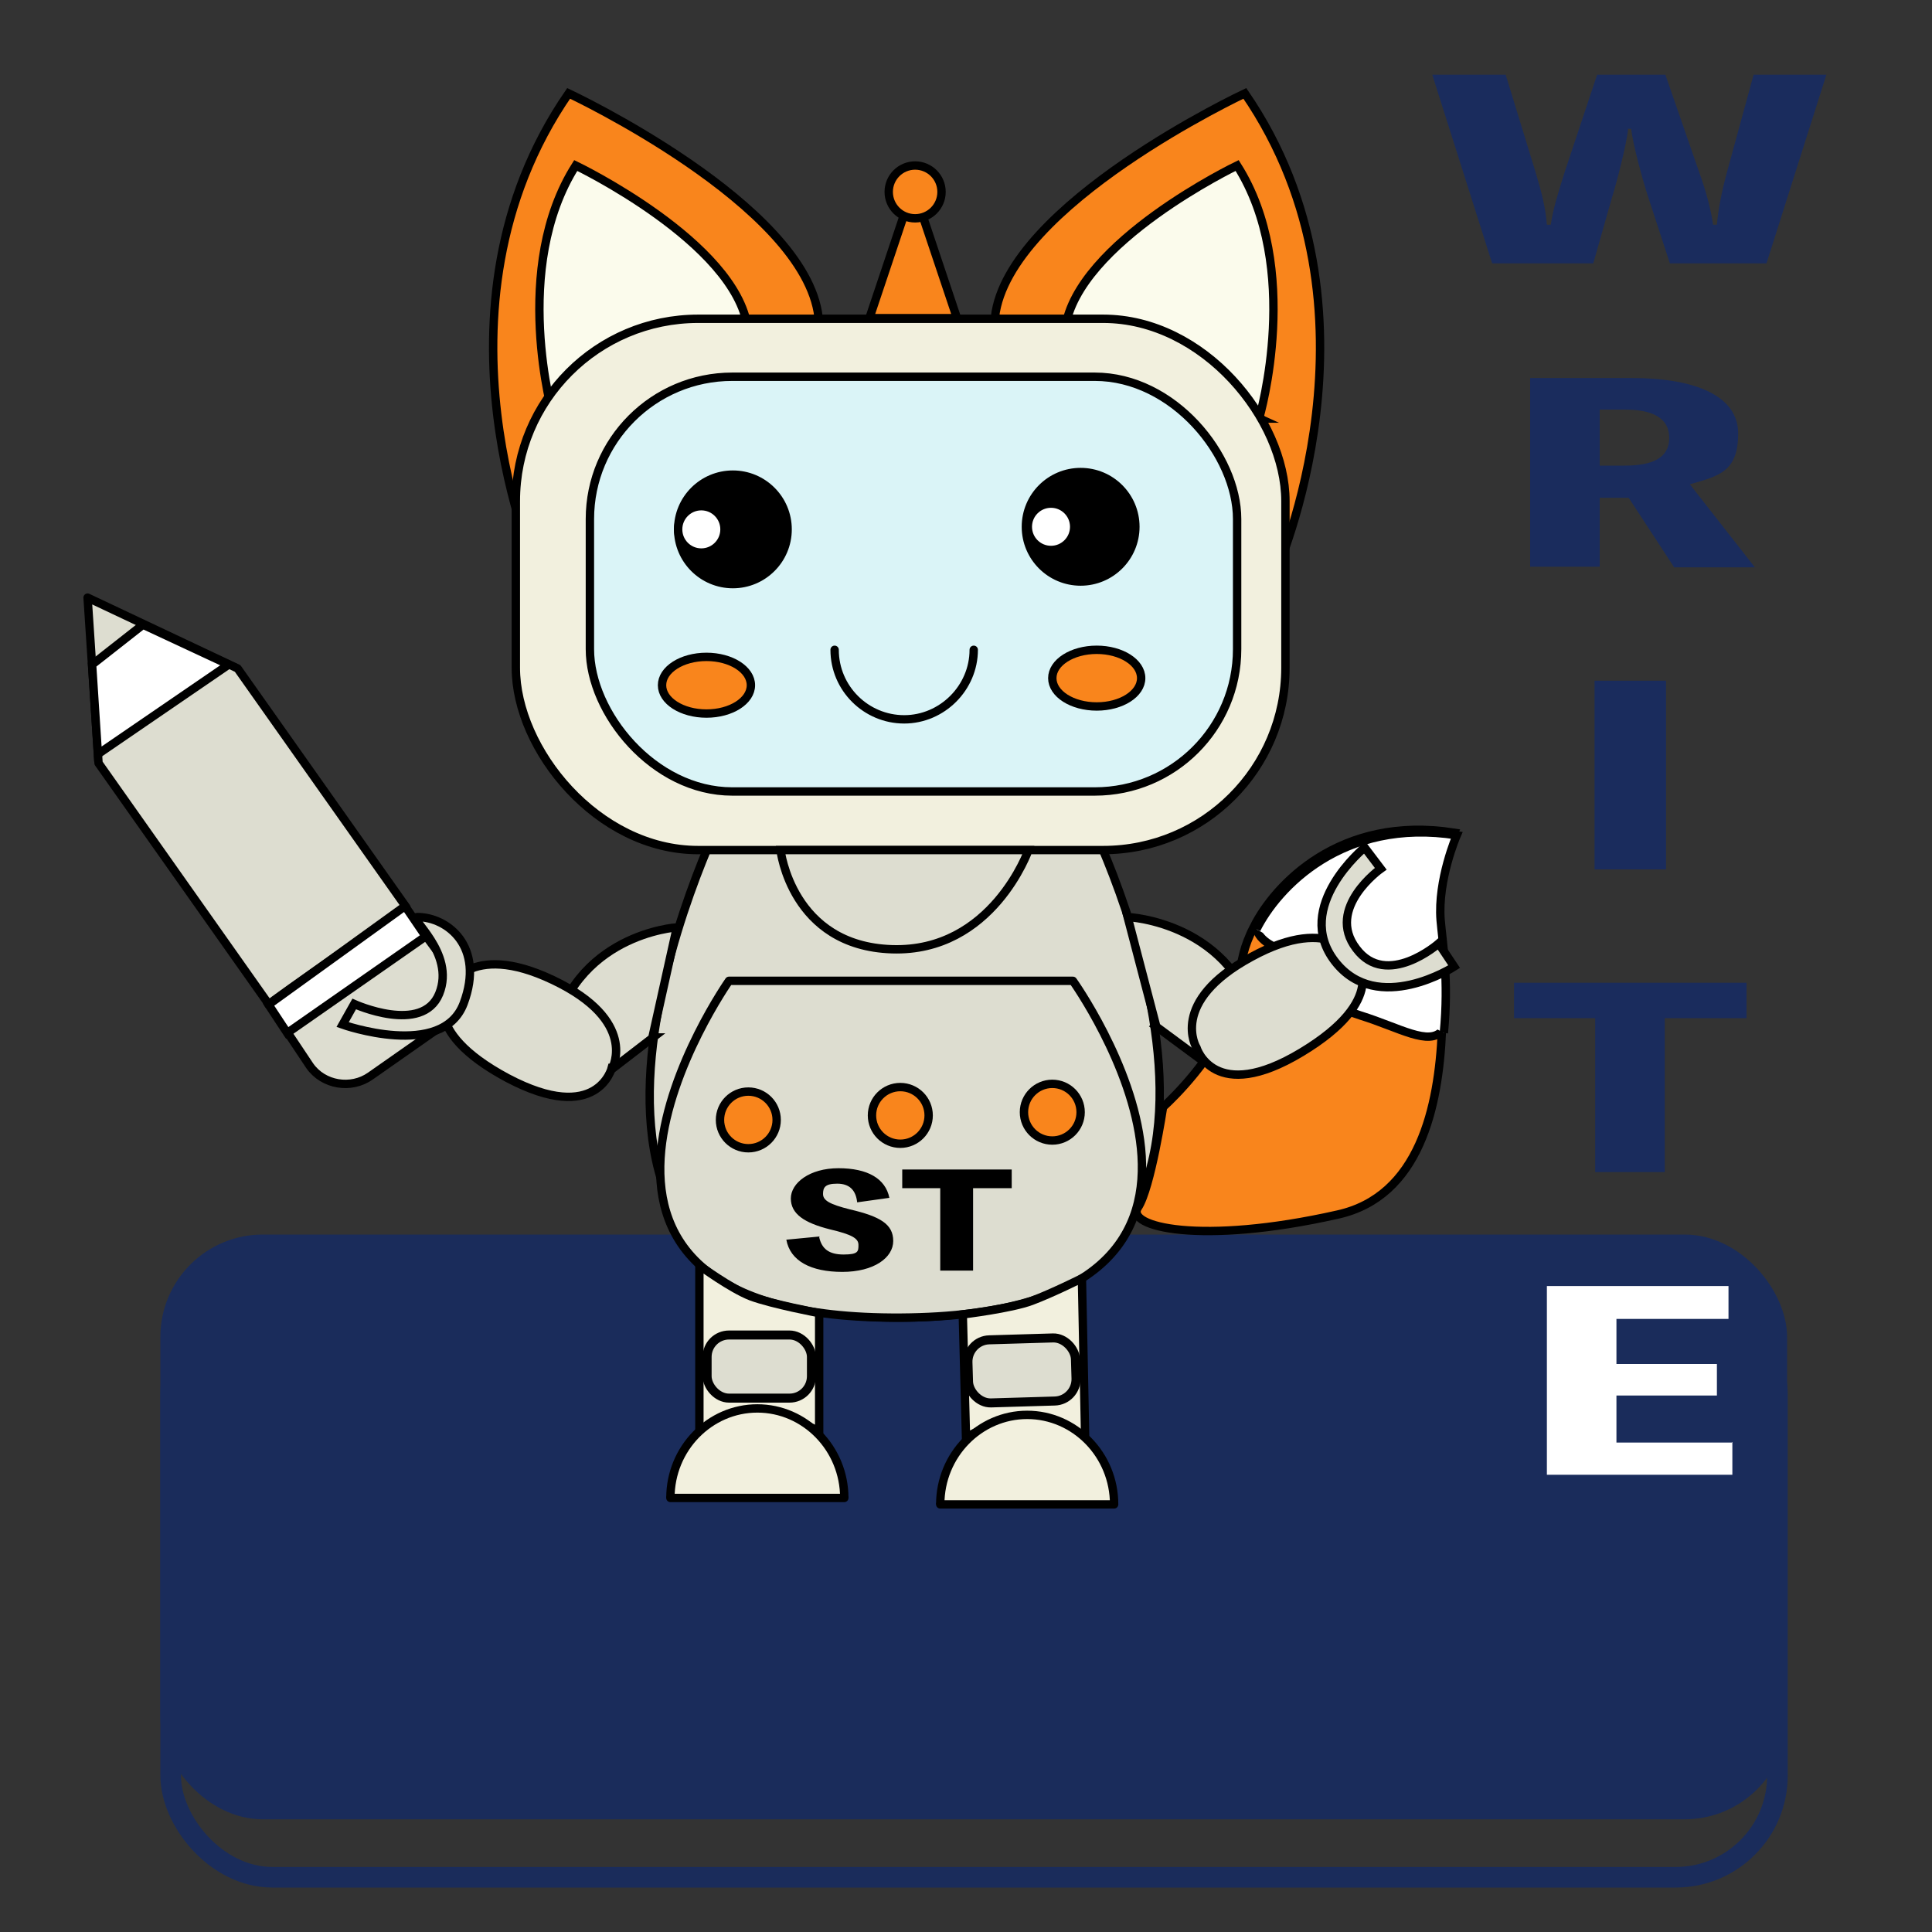 <?xml version="1.0" encoding="UTF-8"?>
<svg id="write_x5F_chara" xmlns="http://www.w3.org/2000/svg" width="300" height="300" version="1.1" viewBox="0 0 300 300">
  <rect x="0" y="0" width="300" height="300" fill="#333333" stroke="none"/>
  <!-- Generator: Adobe Illustrator 29.1.0, SVG Export Plug-In . SVG Version: 2.1.0 Build 142)  -->
  <g>
    <rect x="24.9" y="191.7" width="252.6" height="90.8" rx="15.9" ry="15.9" fill="#1a2c5b"/>
    <rect x="26.5" y="200.7" width="249.5" height="90.8" rx="15.8" ry="15.8" fill="none" stroke="#1a2c5b" stroke-miterlimit="10" stroke-width="3.2"/>
  </g>
  <g>
    <g>
      <g>
        <g>
          <g>
            <g>
              <path d="M194.7,143.9c3.2-6.4,13.3-17.4,31.1-14.6,0,0-3,6.9-2.5,13.2.2,2.6,1,9.5.6,17.6-.5,11.8-3.5,25.7-16.2,28.5-21.3,4.8-33,1.9-31-1.1s3.9-15.6,3.9-15.6c0,0,5.9-5.2,9.4-12,3.5-6.9,1.4-9.6,4.7-16h0Z" fill="#f9851c" stroke="#000" stroke-miterlimit="10" stroke-width="1.3"/>
              <path d="M195.2,143.4c-.5,1.6,1.4,3.4,4.2,4.2,1.1.3,1.8.8,2.3.5s.5.2.5.5c-1.1,3.1,3,7.2,9.1,9.1,6.1,1.9,10.6,4.8,12.7,2.3" fill="#fff" stroke="#000" stroke-miterlimit="10" stroke-width="1.3"/>
              <path d="M195.1,144.3c3.2-6.4,13.3-17.4,31.1-14.6,0,0-3,6.9-2.5,13.2.3,3.5,1.3,9.2.5,17.5" fill="#fff" stroke="#000" stroke-miterlimit="10" stroke-width="1.3"/>
            </g>
            <g>
              <path d="M168.7,126.5h-56.5s-39.2,78.8,28.3,78.1c67.4-.6,28.3-78.1,28.3-78.1h-.1Z" fill="#ddddd0" stroke="#000" stroke-miterlimit="10" stroke-width="1.3"/>
              <path d="M166.6,152.3h-53.4s-37,52.7,26.7,52.3c63.8-.4,26.7-52.3,26.7-52.3Z" fill="#ddddd0" stroke="#000" stroke-linecap="round" stroke-linejoin="round" stroke-width="1.3"/>
              <g>
                <path d="M83.5,88.9s-18.4-40.8,4.8-74.4c0,0,36.7,17.2,38.8,34.7,0,0-22,11.9-22.3,15.4s-21.3,24.4-21.3,24.4h0Z" fill="#f9851c" stroke="#000" stroke-miterlimit="10" stroke-width="1.3"/>
                <path d="M86,65c-.2-.6-6.7-23.4,3.4-39.3,0,0,24.8,11.9,26.7,25.2,0,0-16.9,2.4-17.7,5.5-.8,3.2-12.5,8.6-12.5,8.6h0Z" fill="#fbfbec" stroke="#000" stroke-miterlimit="10" stroke-width="1.3"/>
              </g>
              <g>
                <path d="M198.1,88.9s18.3-40.8-4.8-74.4c0,0-36.7,17.2-38.8,34.7,0,0,22.1,11.9,22.3,15.4s21.3,24.3,21.3,24.3Z" fill="#f9851c" stroke="#000" stroke-miterlimit="10" stroke-width="1.3"/>
                <path d="M195.5,65c.2-.6,6.7-23.4-3.4-39.3,0,0-24.8,11.9-26.7,25.3,0,0,16.9,2.4,17.7,5.5.8,3.2,12.5,8.5,12.5,8.5h-.1Z" fill="#fbfbec" stroke="#000" stroke-miterlimit="10" stroke-width="1.3"/>
              </g>
              <rect x="80.1" y="49.5" width="119.5" height="82.5" rx="28.3" ry="28.3" fill="#f2f0de" stroke="#000" stroke-miterlimit="10" stroke-width="1.3"/>
              <rect x="91.6" y="58.5" width="100.5" height="64.4" rx="22.1" ry="22.1" fill="#daf4f7" stroke="#000" stroke-miterlimit="10" stroke-width="1.3"/>
              <circle cx="113.8" cy="82.2" r="8.5" stroke="#000" stroke-miterlimit="10" stroke-width="1.3"/>
              <circle cx="108.9" cy="82.2" r="3.6" fill="#fff" stroke="#000" stroke-miterlimit="10" stroke-width="1.3"/>
              <circle cx="167.8" cy="81.8" r="8.5" stroke="#000" stroke-miterlimit="10" stroke-width="1.3"/>
              <circle cx="163.2" cy="81.8" r="3.6" fill="#fff" stroke="#000" stroke-miterlimit="10" stroke-width="1.3"/>
              <path d="M129.6,100.9c0,6,4.9,10.8,10.8,10.8s10.8-4.9,10.8-10.8" fill="none" stroke="#000" stroke-linecap="round" stroke-miterlimit="10" stroke-width="1.3"/>
              <ellipse cx="170.3" cy="105.3" rx="6.9" ry="4.4" fill="#f9851c" stroke="#000" stroke-miterlimit="10" stroke-width="1.3"/>
              <ellipse cx="109.7" cy="106.4" rx="6.9" ry="4.4" fill="#f9851c" stroke="#000" stroke-miterlimit="10" stroke-width="1.3"/>
              <circle cx="139.8" cy="173.2" r="4.4" fill="#f9851c" stroke="#000" stroke-miterlimit="10" stroke-width="1.3"/>
              <circle cx="163.4" cy="172.7" r="4.4" fill="#f9851c" stroke="#000" stroke-miterlimit="10" stroke-width="1.3"/>
              <circle cx="116.2" cy="173.9" r="4.4" fill="#f9851c" stroke="#000" stroke-miterlimit="10" stroke-width="1.3"/>
              <path d="M159.7,132h-38.5s1.7,14.9,17.3,15.4,21.2-15.4,21.2-15.4Z" fill="#ddddd0" stroke="#000" stroke-miterlimit="10" stroke-width="1.3"/>
              <polygon points="141.8 29.1 148.6 49.4 135 49.4 141.8 29.1" fill="#f9851c" stroke="#000" stroke-miterlimit="10" stroke-width="1.3"/>
              <circle cx="142.1" cy="29.8" r="4.1" fill="#f9851c" stroke="#000" stroke-miterlimit="10" stroke-width="1.3"/>
              <path d="M37,163.9" fill="red" stroke="#000" stroke-miterlimit="10" stroke-width="1.3"/>
              <g>
                <path d="M168,198.5s-4.6,2.3-7.8,3.5-10.7,2.1-10.7,2.1l.5,19.1s5.8-3.3,9.6-3.4c3.8,0,8.9,3.4,8.9,3.4l-.5-24.7h0Z" fill="#f2f0de" stroke="#000" stroke-miterlimit="10" stroke-width="1.3"/>
                <g>
                  <path d="M173,233.6c0-7.7-6.1-13.9-13.5-13.9s-13.5,6.2-13.5,13.9" fill="#f2f0de" stroke="#000" stroke-miterlimit="10" stroke-width="1.3"/>
                  <line x1="173" y1="233.6" x2="146" y2="233.6" fill="none" stroke="#000" stroke-linecap="round" stroke-miterlimit="10" stroke-width="1.3"/>
                </g>
              </g>
              <g>
                <path d="M108.6,196.5s4.9,3.6,8,4.8c3.2,1.2,10.6,2.6,10.6,2.6v18.4s-5.9-3.3-9.7-3.4c-3.8,0-8.9,3.4-8.9,3.4v-25.8Z" fill="#f2f0de" stroke="#000" stroke-miterlimit="10" stroke-width="1.3"/>
                <g>
                  <path d="M104.1,232.6c0-7.7,6.1-13.9,13.5-13.9s13.5,6.2,13.5,13.9" fill="#f2f0de" stroke="#000" stroke-miterlimit="10" stroke-width="1.3"/>
                  <line x1="104.1" y1="232.6" x2="131.1" y2="232.6" fill="none" stroke="#000" stroke-linecap="round" stroke-miterlimit="10" stroke-width="1.3"/>
                </g>
              </g>
              <g>
                <path d="M179.5,159.2l-4.4-16.8s16.7.7,20.4,17.4l-9.2,4.6-6.9-5.1h0Z" fill="#ddddd0" stroke="#000" stroke-miterlimit="10" stroke-width="1.3"/>
                <path d="M185.8,162.7s2.7,8.9,16.3.7,8.6-14.2,8.6-14.2c0,0-3.6-7.6-16.4-.6-12.9,7-8.5,14.1-8.5,14.1h0Z" fill="#ddddd0" stroke="#000" stroke-miterlimit="10" stroke-width="1.3"/>
              </g>
            </g>
          </g>
          <g isolation="isolate">
            <g isolation="isolate">
              <path d="M127.2,192.1c.4,1.8,1.5,2.7,3.8,2.7s2.3-.5,2.3-1.5-1-1.6-4.4-2.4c-4-1-6.1-2.4-6.1-4.8s2.9-4.7,7.4-4.7,7.3,1.6,7.9,4.6l-5,.7c-.2-1.9-1.2-2.9-3.1-2.9s-2.2.6-2.2,1.6,1,1.6,4.2,2.4c4.7,1.1,6.7,2.3,6.7,4.9s-3,4.8-7.9,4.8-8.1-1.7-8.7-5l5.2-.5Z"/>
              <path d="M157,184.5h-5.9v12.8h-5.1v-12.8h-5.9v-2.9h17v2.9Z"/>
            </g>
          </g>
          <rect x="150.3" y="207.9" width="16.7" height="9.8" rx="3.4" ry="3.4" transform="translate(-6.2 4.8) rotate(-1.7)" fill="#ddddd0" stroke="#000" stroke-linecap="round" stroke-linejoin="round" stroke-width="1.4"/>
          <rect x="109.8" y="207.3" width="16.2" height="9.8" rx="3.4" ry="3.4" fill="#ddddd0" stroke="#000" stroke-linecap="round" stroke-linejoin="round" stroke-width="1.4"/>
        </g>
        <g>
          <path d="M101.3,161.1l3.8-17.1s-16.2,1-19.5,17.7l9.3,4.4,6.5-5h-.1Z" fill="#ddddd0" stroke="#000" stroke-miterlimit="10" stroke-width="1.3"/>
          <path d="M95,165.8s-2.2,9-16.2,1.6c-14-7.5-9.3-13.7-9.3-13.7,0,0,3.2-7.8,16.4-1.5,13.2,6.3,9.2,13.6,9.2,13.6h0Z" fill="#ddddd0" stroke="#000" stroke-miterlimit="10" stroke-width="1.3"/>
        </g>
      </g>
      <g>
        <path d="M41.7,156c0-.3,21.4-15.1,21.4-15.1l-26.2-37.1-23.3-11,1.7,25.7,26.4,37.4h0Z" fill="#ddddd0" stroke="#000" stroke-linecap="round" stroke-linejoin="round" stroke-width="1.3"/>
        <polygon points="15.2 117.1 35.5 103.2 22.2 97 14.3 103.2 15.2 117.1" fill="#fff" stroke="#000" stroke-miterlimit="10" stroke-width="1.3"/>
        <path d="M65.7,144.7l-22,14.2,4.4,6.6c2.1,3,6.4,3.7,9.4,1.6l10.7-7.5c3-2.1,3.8-6.3,1.6-9.3l-4.2-5.7h0Z" fill="#ddddd0" stroke="#000" stroke-miterlimit="10" stroke-width="1.3"/>
        <polygon points="41.7 156 44.6 160.4 66.1 145.4 62.9 140.7 41.7 156" fill="#fff" stroke="#000" stroke-miterlimit="10" stroke-width="1.3"/>
      </g>
      <path d="M64.8,142.4c4.7,0,10.5,4.6,7.2,13.4-3.3,8.8-18.8,3.3-18.8,3.3l1.8-3.2s10.6,4.8,13.2-1.6c2.6-6.4-5-11.9-3.4-11.9Z" fill="#ddddd0" stroke="#000" stroke-miterlimit="10" stroke-width="1.3"/>
      <path d="M223.4,146.5l2.4,3.6s-11.9,7.7-18.5-.8,4.6-17.7,4.6-17.7l2.5,3.3s-8.6,6.1-3.8,12.4c4.7,6.3,12.8-.8,12.8-.8Z" fill="#ddddd0" stroke="#000" stroke-miterlimit="10" stroke-width="1.3"/>
    </g>
    <g isolation="isolate">
      <g isolation="isolate">
        <path d="M252.8,20.1c-.2,2.2-1.8,8.4-2.5,10.6l-2.9,10.2h-15.7l-9.3-29.3h11.4l4.6,15c1,3.3,1.6,5.7,1.8,8.3h.6c.4-2.6,1.1-4.8,2.2-8.3l5-15h10.6l5.2,15c1.2,3.3,1.9,6.1,2.2,8.3h.6c.2-2.3.7-5,1.6-8.3l4.1-15h11.3l-9.3,29.3h-15l-3.4-10.4c-.7-2.1-2.4-8.2-2.6-10.5h-.6Z" fill="#1a2c5d"/>
      </g>
      <g isolation="isolate">
        <path d="M259.9,88l-7-10.7h-4.5v10.7h-10.8v-29.3h15.8c9.7,0,16.5,2.7,16.5,8.6s-2.9,6.6-7.5,7.9l10.1,12.9h-12.6ZM248.4,72.3h3.9c4.3,0,6.9-1.2,6.9-4.3s-2.6-4.4-6.9-4.4h-3.9v8.7Z" fill="#1a2c5d"/>
      </g>
      <g isolation="isolate">
        <path d="M258.7,135h-11.1v-29.3h11.1v29.3Z" fill="#1a2c5d"/>
      </g>
      <g isolation="isolate">
        <path d="M271.1,158.1h-12.6v23.9h-10.8v-23.9h-12.6v-5.5h36.1v5.5Z" fill="#1a2c5d"/>
      </g>
      <g isolation="isolate">
        <path d="M269,223.9v5.1h-28.8v-29.3h28.2v5.1h-17.4v7h15.6v4.9h-15.6v7.3h17.9Z" fill="#fff"/>
      </g>
    </g>
  </g>
</svg>